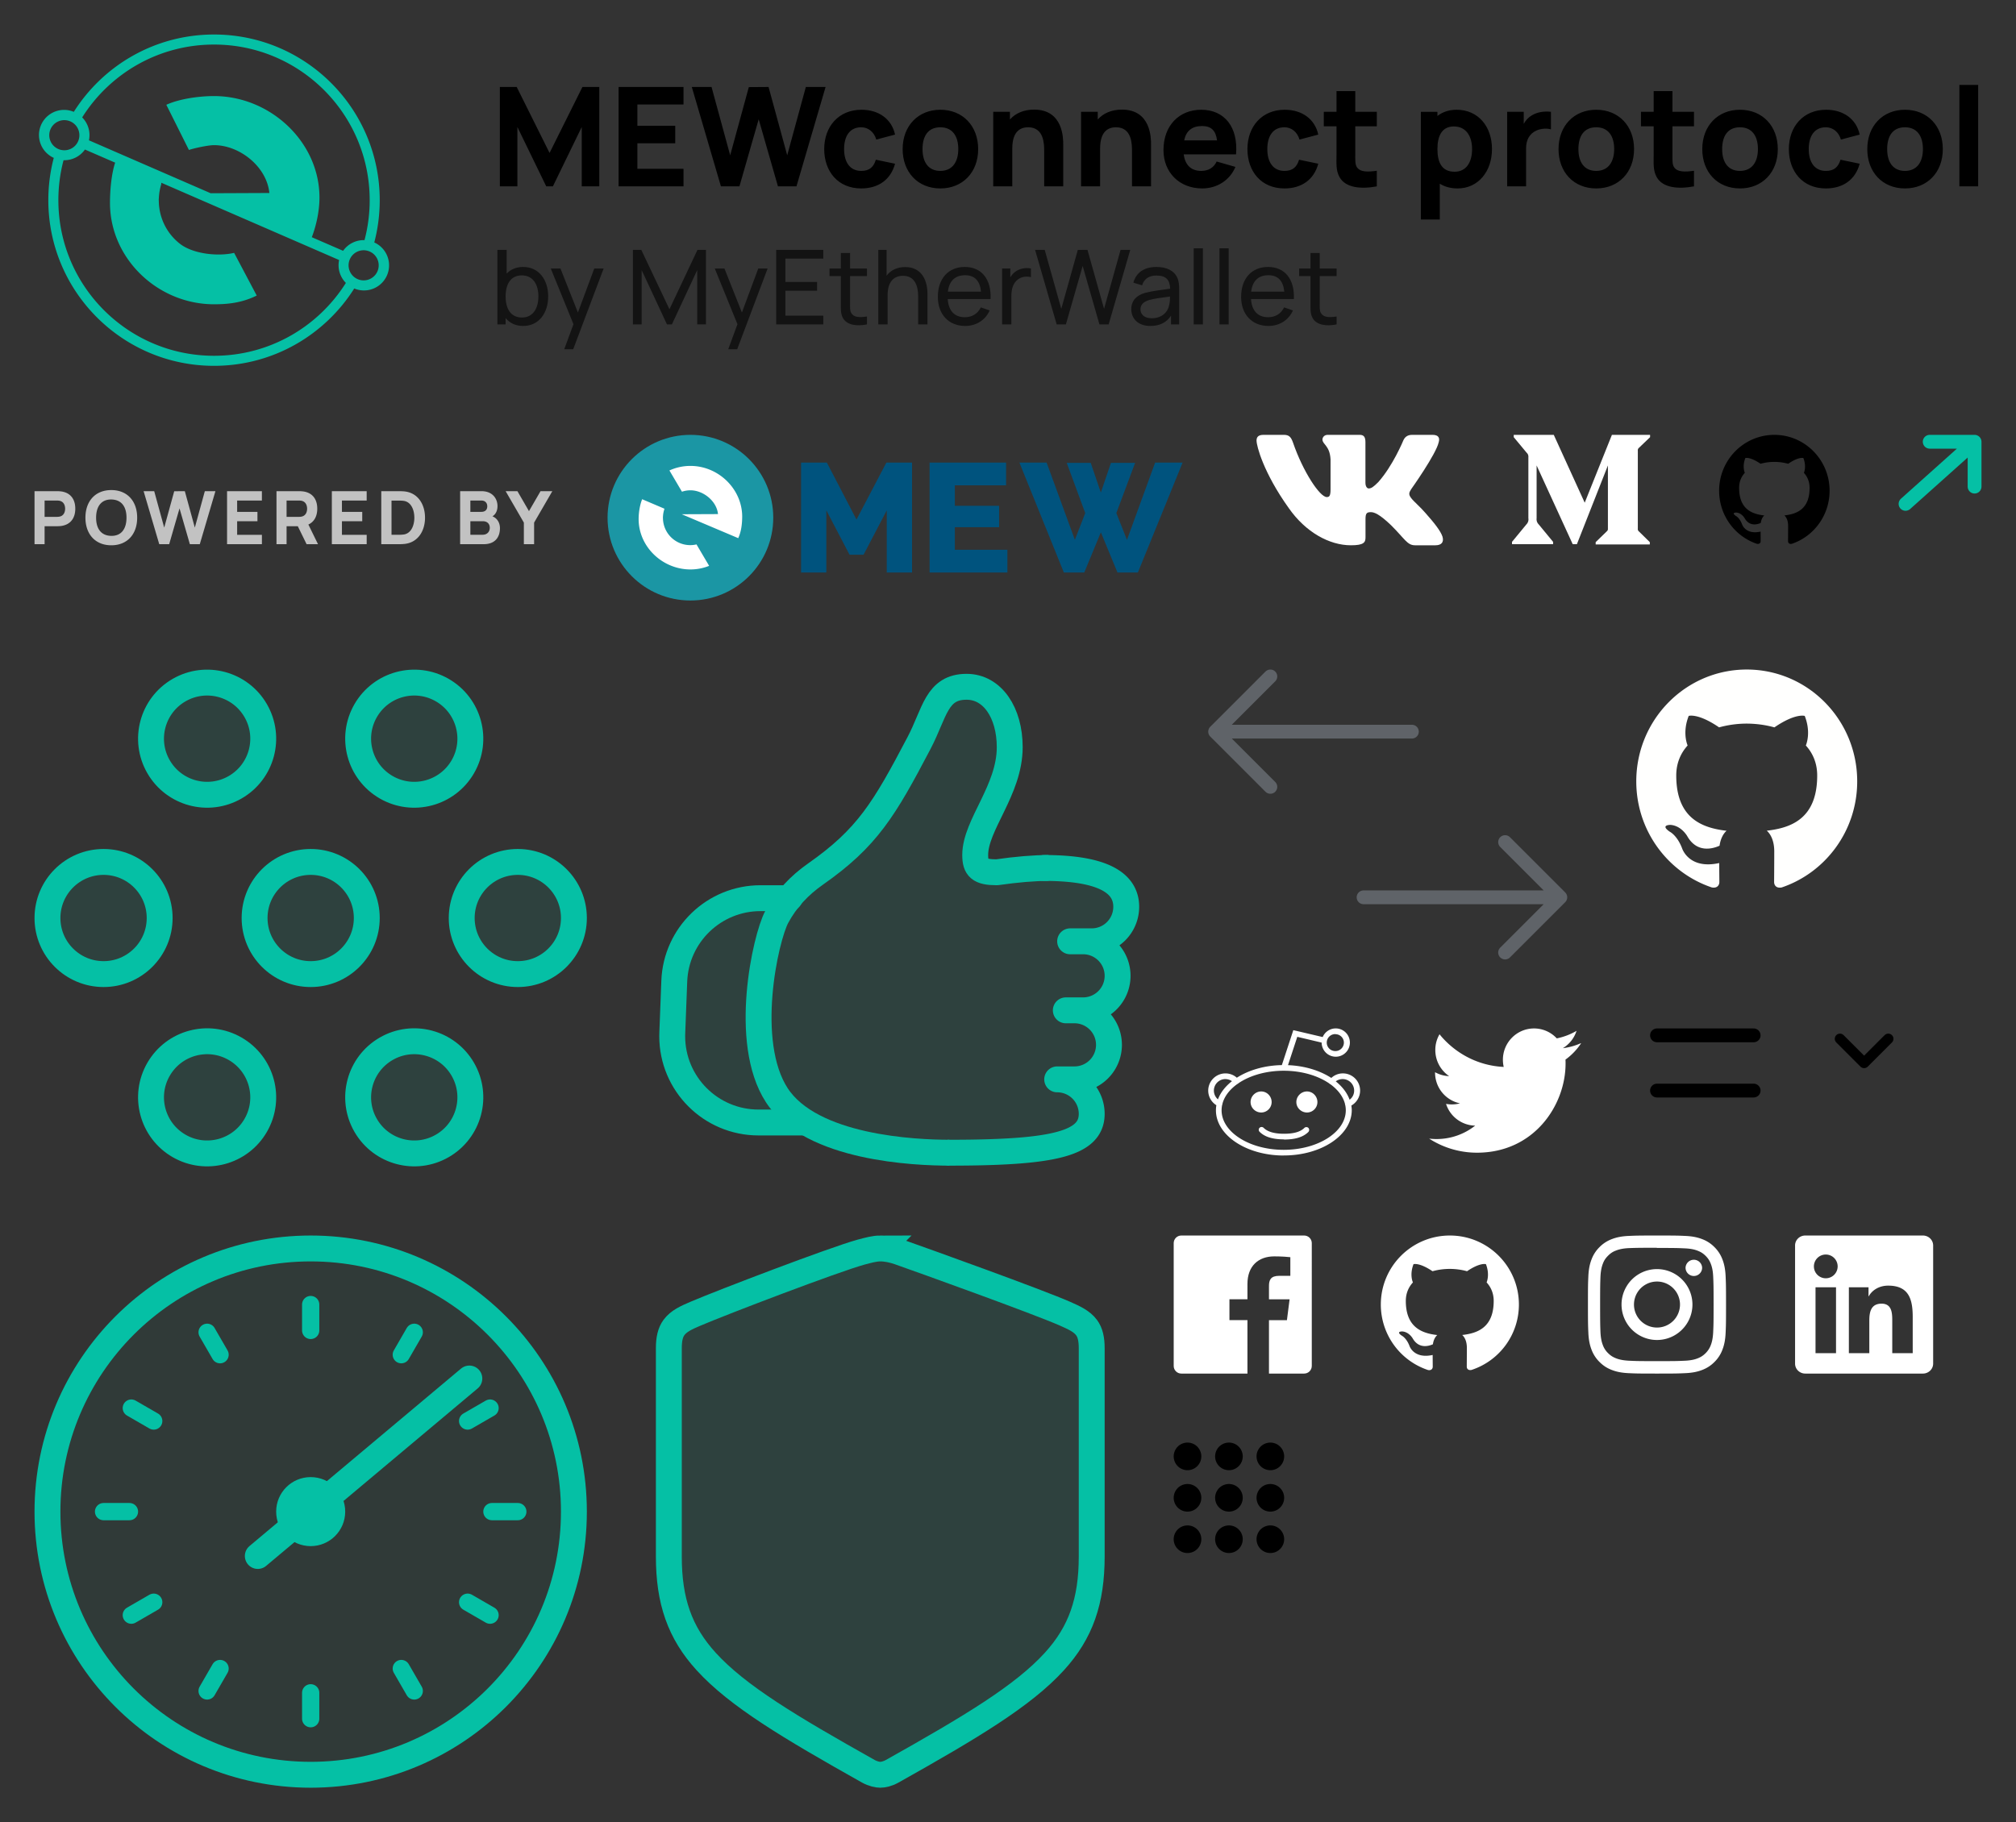 <?xml version="1.0" encoding="UTF-8"?><svg width="292" height="264" viewBox="0 0 292 264" xmlns="http://www.w3.org/2000/svg" xmlns:xlink="http://www.w3.org/1999/xlink"><rect x="0" y="0" width="292" height="264" fill="#333333" stroke="none"/><svg width="22" height="21" viewBox="-5 -5 22 21" id="svg--arrow-button-green" x="270" y="58" xmlns="http://www.w3.org/2000/svg"><g fill="none" fill-rule="evenodd"><path d="M-5-4h20v20H-5z"/><path stroke="#05C0A5" stroke-width="2" stroke-linecap="round" stroke-linejoin="round" d="M4.5 1H11v6.5M10.5 1.5L1 10"/></g></svg><svg width="20" height="16" viewBox="-5 -5 20 16" id="svg--arrow-min-down" x="260" y="144" xmlns="http://www.w3.org/2000/svg"><g fill="none" fill-rule="evenodd"><path d="M-5-7h20v20H-5z"/><path stroke="#000" stroke-width="1.5" stroke-linecap="round" stroke-linejoin="round" d="M8.5 1.5L5 5 1.5 1.5"/></g></svg><svg width="90" height="82" viewBox="-5 -5 90 82" id="svg--decentralized" y="92" xmlns="http://www.w3.org/2000/svg"><g stroke-width="3.75" transform="translate(0 -4)" fill="#05C0A5" stroke="#05C0A5" fill-rule="evenodd" fill-opacity=".099"><circle cx="40" cy="40" r="8.125"/><g transform="translate(0 30)"><circle cx="10" cy="10" r="8.125"/><circle cx="70" cy="10" r="8.125"/></g><g transform="rotate(60 14.02 25)"><circle cx="10" cy="10" r="8.125"/><circle cx="70" cy="10" r="8.125"/></g><g transform="rotate(120 31.34 25)"><circle cx="10" cy="10" r="8.125"/><circle cx="70" cy="10" r="8.125"/></g></g></svg><svg width="30" height="30" viewBox="-5 -5 30 30" id="svg--facebook" x="165" y="174" xmlns="http://www.w3.org/2000/svg"><path d="M18.897 0H1.103C.494 0 0 .494 0 1.103v17.794C0 19.507.494 20 1.103 20h9.579v-7.745H8.074V9.237h2.608V7.009c0-2.582 1.578-3.987 3.882-3.987 1.104 0 2.053.08 2.33.117v2.7h-1.6c-1.25 0-1.494.601-1.494 1.476V9.24h2.987l-.388 3.025H13.8V20h5.096c.61 0 1.104-.493 1.104-1.103V1.103C20 .494 19.507 0 18.897 0z" fill="#FFF" fill-rule="evenodd"/></svg><svg width="30" height="30" viewBox="-5 -5 30 30" id="svg--github" x="195" y="174" xmlns="http://www.w3.org/2000/svg"><path d="M10 0C4.475 0 0 4.478 0 10a9.998 9.998 0 006.838 9.488c.5.094.683-.215.683-.481 0-.238-.008-.867-.013-1.7-2.781.603-3.368-1.342-3.368-1.342-.455-1.154-1.113-1.463-1.113-1.463-.905-.62.071-.607.071-.607 1.004.07 1.531 1.03 1.531 1.03.892 1.53 2.341 1.087 2.913.832.09-.647.347-1.088.633-1.338-2.221-.25-4.555-1.11-4.555-4.942 0-1.091.388-1.983 1.029-2.683-.112-.252-.45-1.269.088-2.646 0 0 .837-.269 2.75 1.025.8-.223 1.65-.333 2.5-.338.85.005 1.7.115 2.5.338 1.9-1.294 2.737-1.026 2.737-1.026.538 1.378.2 2.395.1 2.647.638.7 1.025 1.592 1.025 2.683 0 3.842-2.337 4.688-4.562 4.934.35.3.675.913.675 1.85 0 1.338-.013 2.413-.013 2.738 0 .263.175.575.688.475A9.965 9.965 0 0020 10c0-5.522-4.477-10-10-10z" fill="#FFF" fill-rule="evenodd"/></svg><svg width="42" height="42" viewBox="-5 -5 42 42" id="svg--github-middle-white" x="232" y="92" xmlns="http://www.w3.org/2000/svg"><path d="M15.999 0C7.164 0 0 7.253 0 16.2c0 7.158 4.584 13.23 10.942 15.371.8.15 1.092-.35 1.092-.78 0-.385-.013-1.404-.021-2.755-4.45.978-5.39-2.172-5.39-2.172-.728-1.872-1.777-2.37-1.777-2.37-1.452-1.004.11-.985.11-.985 1.606.115 2.451 1.67 2.451 1.67 1.427 2.476 3.745 1.76 4.657 1.346.145-1.046.559-1.76 1.015-2.165-3.552-.409-7.288-1.8-7.288-8.007 0-1.768.624-3.215 1.647-4.347-.165-.41-.714-2.058.158-4.287 0 0 1.342-.436 4.399 1.66A15.148 15.148 0 0116 7.835c1.36.007 2.728.186 4.006.546 3.055-2.097 4.395-1.661 4.395-1.661.874 2.23.325 3.877.16 4.287 1.026 1.132 1.645 2.579 1.645 4.347 0 6.224-3.741 7.593-7.305 7.994.574.5 1.085 1.489 1.085 3 0 2.165-.02 3.913-.02 4.444 0 .433.29.937 1.1.78C27.42 29.422 32 23.355 32 16.2 32 7.252 24.836 0 15.999 0" fill="#FFFFFE" fill-rule="evenodd"/></svg><svg width="26" height="26" viewBox="-5 -5 26 26" id="svg--github-min-black" x="244" y="58" xmlns="http://www.w3.org/2000/svg"><path d="M8 0C3.581 0 0 3.626 0 8.1c0 3.579 2.292 6.615 5.471 7.686.4.074.546-.176.546-.39 0-.193-.007-.702-.01-1.378-2.226.49-2.695-1.086-2.695-1.086-.364-.936-.889-1.185-.889-1.185-.726-.502.055-.492.055-.492.803.057 1.225.835 1.225.835.714 1.237 1.873.88 2.329.672.073-.523.28-.88.508-1.082-1.777-.205-3.644-.9-3.644-4.003 0-.885.311-1.608.823-2.174-.082-.205-.357-1.029.079-2.144 0 0 .671-.217 2.2.83A7.574 7.574 0 018 3.918c.68.003 1.364.093 2.003.273 1.527-1.048 2.198-.83 2.198-.83.436 1.114.162 1.938.08 2.143.513.566.822 1.29.822 2.174 0 3.111-1.87 3.796-3.652 3.996.286.25.542.745.542 1.5 0 1.083-.01 1.957-.01 2.222 0 .217.145.47.55.39C13.71 14.712 16 11.678 16 8.1 16 3.626 12.418 0 8 0" fill="#000" fill-rule="evenodd"/></svg><svg width="80" height="82" viewBox="-5 -5 80 82" id="svg--improve" x="90" y="92" xmlns="http://www.w3.org/2000/svg"><g fill="none" fill-rule="evenodd"><path d="M0 0h80v80H0z"/><path d="M58.125 69.375l-22.695-.001c-4.069-.017-10.217-.278-14.918-4.27-.52-.441-4.578.677-8.012-.104-3.813-.867-7.03-3.648-7.5-4.375C.004 52.908 3.75 40 7.5 36.25c.525-.525 10.749-1.696 11.175-2.289 1.211-1.687 2.705-3.108 4.44-4.323 7.04-4.934 9.63-8.86 14.09-17.27l.92-1.743C40.404 6.282 40.095 2.5 45 2.5c2.986 0 6.746 8.56 5.625 11.25-2.083 5-2.292 5.417-4.375 13.75-.539 1.616.316 1.84 1.763 1.87l.737.005h14.375a5 5 0 015 5c0 1.009-.799 3.045-2.396 6.107-.592 1.135.707 4.976-.104 6.393-.582 1.016-2.249 1.85-5 2.5a5 5 0 014.994 4.75l.006.25a5 5 0 01-4.75 4.994l-.25.006h-4.063l.104 1.111 1.459-1.111a5 5 0 014.994 4.75l.006.25a5 5 0 01-5 5z" fill-opacity=".1" fill="#05C0A5"/><path d="M21.25 65.625h-6.385c-6.904 0-12.5-5.596-12.5-12.5 0-.16.003-.32.01-.48l.288-7.5c.258-6.712 5.774-12.02 12.49-12.02h4.222" stroke="#05C0A5" stroke-width="3.75" stroke-linecap="round"/><path d="M42.5 70c-4.9 0-20-.625-24.996-8.342-4.995-7.717-1.634-22.76 0-25.816 1.361-2.544 3.267-4.562 5.61-6.204 7.511-5.263 9.956-9.38 15.011-19.013C40.404 6.282 40.625 2.5 45 2.5c3.75 0 6.25 3.75 6.25 8.75 0 6.25-5 11.25-5 15.625 0 1.875.625 2.5 3.125 2.5 2.917-.417 5.417-.625 7.5-.625" stroke="#05C0A5" stroke-width="3.75" stroke-linejoin="round"/><path d="M60 39.375h3.125a5 5 0 005-5c0-3.75-3.958-5.625-11.875-5.625M59.375 49.375h2.5a5 5 0 000-10M58.125 59.375h2.5a5 5 0 000-10M42.5 70c15 0 20.625-1.25 20.625-5.625a5 5 0 00-5-5" stroke="#05C0A5" stroke-width="3.75" stroke-linecap="round" stroke-linejoin="round"/></g></svg><svg width="30" height="30" viewBox="-5 -5 30 30" id="svg--instagram" x="225" y="174" xmlns="http://www.w3.org/2000/svg"><path d="M10 0C7.283 0 6.944.013 5.877.06 4.813.11 4.087.278 3.45.525a4.898 4.898 0 00-1.772 1.153A4.88 4.88 0 00.525 3.45C.278 4.088.109 4.812.06 5.878.01 6.944 0 7.283 0 10c0 2.717.013 3.056.06 4.123.05 1.064.218 1.79.465 2.427a4.905 4.905 0 001.153 1.772c.556.555 1.114.899 1.772 1.153.638.247 1.363.416 2.427.465 1.067.05 1.406.06 4.123.06 2.717 0 3.056-.012 4.123-.06 1.064-.05 1.79-.218 2.427-.465a4.915 4.915 0 001.772-1.153 4.88 4.88 0 001.153-1.772c.247-.638.416-1.363.465-2.428.05-1.066.06-1.405.06-4.122 0-2.717-.013-3.056-.06-4.122-.05-1.065-.218-1.791-.465-2.428a4.907 4.907 0 00-1.153-1.772A4.876 4.876 0 0016.55.525C15.913.278 15.187.109 14.123.06 13.056.01 12.717 0 10 0zm0 1.8c2.669 0 2.988.013 4.042.06.975.045 1.504.207 1.856.345.468.18.8.397 1.151.747.349.35.566.682.747 1.15.136.352.3.881.344 1.856.048 1.055.058 1.372.058 4.042s-.012 2.988-.061 4.042c-.051.975-.214 1.504-.351 1.856a3.18 3.18 0 01-.749 1.151c-.349.35-.687.566-1.15.747-.35.137-.888.3-1.863.344-1.061.047-1.374.058-4.049.058-2.676 0-2.988-.012-4.05-.061-.975-.051-1.513-.214-1.862-.351-.475-.187-.8-.4-1.15-.75a3.037 3.037 0 01-.75-1.15c-.137-.35-.299-.887-.35-1.862-.037-1.05-.05-1.374-.05-4.036 0-2.664.013-2.989.05-4.051.051-.975.213-1.512.35-1.862.175-.475.4-.8.75-1.15.35-.35.675-.575 1.15-.75.35-.137.875-.3 1.85-.35 1.063-.037 1.375-.05 4.05-.05L10 1.8zm0 3.065a5.135 5.135 0 100 10.27 5.135 5.135 0 000-10.27zm0 8.468A3.332 3.332 0 016.667 10a3.332 3.332 0 116.666 0A3.332 3.332 0 0110 13.333zm6.538-8.67a1.2 1.2 0 01-2.4 0 1.201 1.201 0 012.4 0z" fill="#FFF" fill-rule="evenodd"/></svg><svg width="90" height="90" viewBox="-5 -5 90 90" id="svg--integrate-in-minutes" y="174" xmlns="http://www.w3.org/2000/svg"><g fill="none" fill-rule="evenodd"><circle stroke="#05C0A5" stroke-width="3.75" fill-opacity=".053" fill="#05C0A5" cx="40" cy="40" r="38.125"/><circle fill="#05C0A5" cx="40" cy="40" r="5"/><path d="M62.981 20.716L32.34 46.428" stroke="#05C0A5" stroke-linecap="round" stroke-linejoin="round" stroke-width="3.75"/><g stroke="#05C0A5" stroke-linecap="round" stroke-linejoin="round" stroke-width="2.5"><path d="M40 10v3.75M40 66.25V70M55 14.02l-1.875 3.247M26.875 62.733L25 65.981M65.98 25l-3.247 1.875M17.266 53.125L14.02 55M70 40h-3.75M13.75 40H10M55 65.981l-1.875-3.248M26.875 17.267L25 14.02M65.98 55l-3.247-1.875M17.266 26.875L14.02 25"/></g></g></svg><svg width="30" height="30" viewBox="-5 -5 30 30" id="svg--linkedin" x="255" y="174" xmlns="http://www.w3.org/2000/svg"><path d="M17.039 17.043h-2.962v-4.64c0-1.107-.022-2.531-1.543-2.531-1.544 0-1.78 1.204-1.78 2.449v4.722H7.793V7.5h2.845v1.3h.038c.397-.75 1.364-1.54 2.808-1.54 3.001 0 3.556 1.974 3.556 4.545v5.238h-.001zM4.447 6.194a1.718 1.718 0 01-1.719-1.72 1.72 1.72 0 111.719 1.72zm1.485 10.85H2.963V7.5h2.969v9.543zM18.521 0H1.476C.66 0 0 .645 0 1.44v17.12C0 19.355.66 20 1.476 20h17.042c.815 0 1.482-.644 1.482-1.44V1.44C20 .646 19.333 0 18.518 0h.003z" fill="#FFF" fill-rule="evenodd"/></svg><svg width="292" height="58" viewBox="-5 -5 292 58" id="svg--logo" xmlns="http://www.w3.org/2000/svg"><g fill="none" fill-rule="evenodd"><path d="M2-10h288v68H2z"/><g fill="#000" fill-rule="nonzero"><path d="M69.94 22v-8.6l4.18 8.6h.96l4.18-8.6V22h2.54V7.6h-2.44l-4.76 9.56-4.76-9.56H67.4V22h2.54zM94 22v-2.54h-6.68v-3.7h5.48v-2.54h-5.48v-3.08H94V7.6h-9.4V22H94zm8.1 0l2.79-9.72 2.79 9.72h2.68l4.22-14.4h-2.86l-2.7 9.9-2.7-9.9-2.86.02-2.7 9.88-2.7-9.9H95.2L99.42 22h2.68zm17.64.3c2.5 0 4.28-1.28 4.9-3.58l-2.78-.58c-.32 1.04-.9 1.62-2.12 1.62-1.64 0-2.48-1.28-2.48-3.16 0-1.8.76-3.16 2.48-3.16 1 0 1.86.66 2.18 1.78l2.72-.72c-.48-2.22-2.32-3.6-4.86-3.6-3.3 0-5.4 2.42-5.4 5.7 0 3.24 2 5.7 5.36 5.7zm11.46 0c3.24 0 5.48-2.34 5.48-5.7 0-3.34-2.22-5.7-5.48-5.7-3.2 0-5.46 2.32-5.46 5.7 0 3.34 2.2 5.7 5.46 5.7zm0-2.54c-1.7 0-2.58-1.22-2.58-3.16 0-1.88.8-3.16 2.58-3.16 1.72 0 2.6 1.24 2.6 3.16 0 1.86-.86 3.16-2.6 3.16zM141.62 22v-5.48c0-2.68 1.36-3.08 2.3-3.08 2.32 0 2.32 2.48 2.32 3.46V22H149v-6.06c0-.9 0-5.06-4.22-5.06-1.55 0-2.72.56-3.5 1.43V11.2h-2.42V22h2.76zm12.72 0v-5.48c0-2.68 1.36-3.08 2.3-3.08 2.32 0 2.32 2.48 2.32 3.46V22h2.76v-6.06c0-.9 0-5.06-4.22-5.06-1.55 0-2.72.56-3.5 1.43V11.2h-2.42V22h2.76zm14.8.3c2.08 0 3.98-1.14 4.8-3.12l-2.72-.78c-.4.88-1.18 1.36-2.24 1.36-1.47 0-2.33-.86-2.53-2.4h7.58c.33-3.92-1.65-6.46-5.05-6.46-3.2 0-5.46 2.3-5.46 5.84 0 3.24 2.3 5.56 5.62 5.56zm2.14-6.96h-4.76c.28-1.37 1.12-2.08 2.58-2.08 1.31 0 1.99.62 2.18 2.08zm9.76 6.96c2.5 0 4.28-1.28 4.9-3.58l-2.78-.58c-.32 1.04-.9 1.62-2.12 1.62-1.64 0-2.48-1.28-2.48-3.16 0-1.8.76-3.16 2.48-3.16 1 0 1.86.66 2.18 1.78l2.72-.72c-.48-2.22-2.32-3.6-4.86-3.6-3.3 0-5.4 2.42-5.4 5.7 0 3.24 2 5.7 5.36 5.7zm13.38-.3v-2.26c-1.28.18-2.42.22-2.9-.54-.26-.4-.22-1.1-.22-1.94V13.3h3.12v-2.1h-3.12v-3h-2.72v3h-1.84v2.1h1.84v4.12c0 1.3-.1 2.26.44 3.24.88 1.58 3.16 1.76 5.4 1.34zm9.12 4.8v-5.19c.7.44 1.56.69 2.58.69 2.98 0 4.98-2.46 4.98-5.7 0-3.3-2.02-5.7-5.12-5.7-1.12 0-2.05.33-2.78.9v-.6h-2.4v15.6h2.74zm2.14-6.92c-1.82 0-2.48-1.32-2.48-3.28 0-1.96.68-3.28 2.38-3.28 1.82 0 2.64 1.48 2.64 3.28 0 1.82-.78 3.28-2.54 3.28zM216.04 22v-5.52c0-1.24.52-2.12 1.48-2.56.64-.3 1.52-.36 2.12-.18V11.2c-.98-.12-2 .04-2.78.52-.5.29-.88.72-1.16 1.22V11.2h-2.4V22h2.74zm10.16.3c3.24 0 5.48-2.34 5.48-5.7 0-3.34-2.22-5.7-5.48-5.7-3.2 0-5.46 2.32-5.46 5.7 0 3.34 2.2 5.7 5.46 5.7zm0-2.54c-1.7 0-2.58-1.22-2.58-3.16 0-1.88.8-3.16 2.58-3.16 1.72 0 2.6 1.24 2.6 3.16 0 1.86-.86 3.16-2.6 3.16zM240.36 22v-2.26c-1.28.18-2.42.22-2.9-.54-.26-.4-.22-1.1-.22-1.94V13.3h3.12v-2.1h-3.12v-3h-2.72v3h-1.84v2.1h1.84v4.12c0 1.3-.1 2.26.44 3.24.88 1.58 3.16 1.76 5.4 1.34zm6.66.3c3.24 0 5.48-2.34 5.48-5.7 0-3.34-2.22-5.7-5.48-5.7-3.2 0-5.46 2.32-5.46 5.7 0 3.34 2.2 5.7 5.46 5.7zm0-2.54c-1.7 0-2.58-1.22-2.58-3.16 0-1.88.8-3.16 2.58-3.16 1.72 0 2.6 1.24 2.6 3.16 0 1.86-.86 3.16-2.6 3.16zm12.44 2.54c2.5 0 4.28-1.28 4.9-3.58l-2.78-.58c-.32 1.04-.9 1.62-2.12 1.62-1.64 0-2.48-1.28-2.48-3.16 0-1.8.76-3.16 2.48-3.16 1 0 1.86.66 2.18 1.78l2.72-.72c-.48-2.22-2.32-3.6-4.86-3.6-3.3 0-5.4 2.42-5.4 5.7 0 3.24 2 5.7 5.36 5.7zm11.46 0c3.24 0 5.48-2.34 5.48-5.7 0-3.34-2.22-5.7-5.48-5.7-3.2 0-5.46 2.32-5.46 5.7 0 3.34 2.2 5.7 5.46 5.7zm0-2.54c-1.7 0-2.58-1.22-2.58-3.16 0-1.88.8-3.16 2.58-3.16 1.72 0 2.6 1.24 2.6 3.16 0 1.86-.86 3.16-2.6 3.16zm10.6 2.24V7.3h-2.72V22h2.72z"/><path d="M70.77 42.225c2.265 0 3.63-1.853 3.63-4.283 0-2.43-1.372-4.267-3.622-4.267-1.013 0-1.815.352-2.393.96V31.2h-1.342V42h1.192v-.915c.593.712 1.44 1.14 2.535 1.14zm-.165-1.223c-1.635 0-2.37-1.282-2.37-3.06 0-1.792.75-3.045 2.333-3.045 1.65 0 2.415 1.335 2.415 3.045 0 1.725-.78 3.06-2.378 3.06zm7.418 4.598l4.41-11.7h-1.358l-2.37 6.375-2.527-6.375h-1.403l3.285 8.07-1.335 3.63h1.298zm9.915-3.6v-7.868L91.605 42h.713l3.667-7.868v7.86h1.268V31.2h-1.23l-4.058 8.602-4.08-8.602H86.67V42h1.268zm13.837 3.6l4.41-11.7h-1.357l-2.37 6.375L99.93 33.9h-1.403l3.286 8.07-1.335 3.63h1.297zm12.473-3.6v-1.268h-5.49v-3.615h4.59V35.85h-4.59v-3.383h5.49V31.2h-6.825V42h6.825zm6.322 0v-1.148c-1.11.173-1.92.128-2.28-.517-.195-.338-.165-.788-.165-1.455v-3.878h2.445V33.9h-2.445v-2.25h-1.335v2.25h-1.643v1.102h1.643v3.938c0 .84-.045 1.455.278 2.085.562 1.103 2.055 1.267 3.502.975zm2.993 0v-4.268c0-1.875.885-2.775 2.227-2.775 1.71 0 2.198 1.463 2.198 2.985V42h1.35v-4.478c0-1.537-.615-3.832-3.225-3.832-1.17 0-2.1.45-2.7 1.252V31.2h-1.2V42h1.35zm11.235.225c1.567 0 2.91-.818 3.547-2.25l-1.282-.443c-.45.923-1.26 1.425-2.325 1.425-1.493 0-2.363-.952-2.468-2.632h6.21c.12-2.88-1.305-4.65-3.742-4.65-2.355 0-3.9 1.672-3.9 4.327 0 2.535 1.567 4.223 3.96 4.223zm2.295-4.973h-4.8c.187-1.537 1.035-2.377 2.49-2.377 1.372 0 2.145.787 2.31 2.377zM141.488 42v-4.065c0-.96.195-1.913.982-2.475.563-.413 1.29-.45 1.853-.308V33.9c-.72-.158-1.673-.008-2.295.495-.27.195-.51.472-.69.787V33.9h-1.193V42h1.343zm7.897 0l2.43-8.468 2.43 8.468h1.335l3.128-10.8h-1.403l-2.392 8.542-2.4-8.542-1.403.007-2.392 8.535-2.4-8.542h-1.396L148.05 42h1.335zm12.225.225c1.35 0 2.355-.495 3-1.485V42h1.185v-5.01c0-.638-.037-1.23-.262-1.733-.465-1.057-1.568-1.582-3.03-1.582-1.83 0-2.963.862-3.345 2.28l1.267.382c.293-.99 1.08-1.417 2.063-1.417 1.402 0 1.957.615 1.995 1.905-1.2.165-2.625.337-3.638.607-1.23.36-1.987 1.103-1.987 2.378 0 1.305.937 2.415 2.752 2.415zm.203-1.118c-1.155 0-1.628-.637-1.628-1.305 0-.757.593-1.125 1.26-1.335.788-.225 1.883-.352 3.023-.502-.008.367-.023.885-.135 1.275-.195 1.005-1.08 1.867-2.52 1.867zm7.417.893V30.975h-1.335V42h1.335zm3.735 0V30.975h-1.335V42h1.335zm5.76.225c1.568 0 2.91-.818 3.548-2.25l-1.283-.443c-.45.923-1.26 1.425-2.325 1.425-1.492 0-2.362-.952-2.467-2.632h6.21c.12-2.88-1.305-4.65-3.743-4.65-2.355 0-3.9 1.672-3.9 4.327 0 2.535 1.568 4.223 3.96 4.223zm2.295-4.973h-4.8c.188-1.537 1.035-2.377 2.49-2.377 1.373 0 2.145.787 2.31 2.377zM188.595 42v-1.148c-1.11.173-1.92.128-2.28-.517-.195-.338-.165-.788-.165-1.455v-3.878h2.445V33.9h-2.445v-2.25h-1.335v2.25h-1.642v1.102h1.642v3.938c0 .84-.045 1.455.278 2.085.562 1.103 2.055 1.267 3.502.975z" opacity=".622"/></g><path d="M26 0c13.256 0 24 10.746 24 24 0 2.119-.275 4.173-.79 6.13l-.084-.04a3.636 3.636 0 01-2.817 6.705C42.059 43.527 34.552 48 26 48 12.746 48 2 37.254 2 24c0-2.119.275-4.173.79-6.13l.084.04a3.636 3.636 0 012.817-6.705C9.941 4.473 17.448 0 26 0zM4.205 18.21l-.007.026A22.58 22.58 0 003.455 24c0 12.451 10.094 22.545 22.545 22.545 8.045 0 15.107-4.214 19.097-10.556a3.642 3.642 0 01-.98-3.318L18.363 21.474c-.001.112-.004.203-.013.242a7.926 7.926 0 00-.34 1.944c-.013.13-.018.262-.014.394 0 .03.004.06.006.09a7.953 7.953 0 003.049 6.166c1.899 1.487 5.511 1.876 7.86 1.326l3.272 6.182C30 38.91 27.865 39.086 26 39.083c-8.113 0-15.07-6.577-15.07-14.692 0-1.766.196-4.155.75-5.826l-4.378-1.901a3.643 3.643 0 01-3.097 1.546zm41.47 14.345a2.182 2.182 0 104.002 1.74 2.182 2.182 0 00-4.002-1.74zM26 1.455c-8.046 0-15.107 4.214-19.097 10.556a3.64 3.64 0 01.98 3.318l17.634 7.668 8.497-.037c-.378-3.823-4.308-6.931-8.013-6.931-.84-.001-2.843.425-3.637.698l-3.273-6.545c1.92-.88 4.8-1.266 6.91-1.263 8.114 0 15.272 6.604 15.272 14.717-.002 1.883-.442 3.99-1.111 5.73l4.536 1.97a3.643 3.643 0 013.098-1.546c.488-1.847.75-3.788.75-5.79C48.545 11.548 38.451 1.455 26 1.455zM2.323 13.705a2.182 2.182 0 104.002 1.74 2.182 2.182 0 00-4.002-1.74z" fill-rule="nonzero" fill="#05C0A5"/></g></svg><svg width="30" height="26" viewBox="-5 -5 30 26" id="svg--medium" x="214" y="58" xmlns="http://www.w3.org/2000/svg"><path d="M2.372 3.24a.772.772 0 00-.253-.654L.252.336V0H6.05l4.482 9.83L14.472 0H20v.336l-1.597 1.53a.468.468 0 00-.178.449v11.25c-.028.17.04.342.178.447l1.558 1.531v.336h-7.842v-.336l1.614-1.568c.159-.158.159-.205.159-.448V4.434L9.4 15.841h-.606L3.565 4.434v7.645c-.043.322.063.645.289.878l2.1 2.55v.335H0v-.336l2.1-2.55c.225-.232.325-.558.272-.877V3.24z" fill="#FFF" fill-rule="evenodd"/></svg><svg width="26" height="20" viewBox="-5 -5 26 20" id="svg--open" x="234" y="144" xmlns="http://www.w3.org/2000/svg"><g fill="none" fill-rule="evenodd"><path d="M-8-11h32v32H-8z"/><path stroke="#000" stroke-width="2" stroke-linecap="round" d="M1 9h14M1 1h14"/></g></svg><svg width="177" height="34" viewBox="-5 -5 177 34" id="svg--poweredByMEW" y="58" xmlns="http://www.w3.org/2000/svg"><g fill-rule="nonzero" fill="none"><path d="M114.764 4.018l4.291 8.255 4.33-8.255h3.715v15.924h-3.66v-8.999l-3.36 6.424h-2.032l-3.36-6.427v9.002h-3.66V4.018h3.736zm25.959 0v3.297h-7.42v2.965h6.41v3.101h-6.41v3.267h7.61v3.294h-11.27V4.018h11.08zm5.87 0l4.093 11.188 1.502-3.874-2.68-7.272h3.476l1.463 4.3 1.463-4.3h3.502l-2.72 7.272 1.54 3.884 4.078-11.198h3.982l-6.48 15.924h-2.958l-2.403-5.82-2.403 5.82h-2.958l-6.438-15.924h3.94z" fill="#00537E"/><path d="M95 0c-6.627 0-12 5.374-12 11.998C83 18.626 88.373 24 95 24s12-5.374 12-12.002C107 5.374 101.627 0 95 0z" fill="#1B96A4"/><path d="M88.01 9.326l3.223 1.372c-.011.045-.022.105-.037.168a3.924 3.924 0 00-.17.967c-.007.075-.01.143-.007.195 0 .015.004.03.004.045a3.953 3.953 0 004.859 3.8l1.83 3.106a7.233 7.233 0 01-2.708.521c-4.041 0-7.504-3.271-7.504-7.303 0-.948.18-2.042.51-2.87zM95.008 4.5c4.04 0 7.492 3.331 7.492 7.363-.008 1.09-.146 2.177-.574 3.103l-8.18-3.463 5.25-.022c-.188-1.9-2.146-3.447-3.988-3.447a3.72 3.72 0 00-1.231.206L91.96 5.16a7.312 7.312 0 013.047-.66z" fill="#FFF"/><path d="M1.46 15.84v-2.603h1.804c.14 0 .44-.01.644-.042 1.374-.214 1.996-1.206 1.996-2.496 0-1.291-.612-2.283-1.996-2.496a4.879 4.879 0 00-.644-.043H0v7.68h1.46zm1.74-3.957H1.46V9.515H3.2c.15 0 .343.01.493.053.59.16.74.715.74 1.13 0 .417-.15.971-.74 1.131-.15.043-.344.054-.494.054zM11.12 16c2.32 0 3.748-1.61 3.748-4 0-2.39-1.428-4-3.747-4s-3.747 1.61-3.747 4c0 2.39 1.428 4 3.747 4zm0-1.365C9.65 14.613 8.92 13.6 8.92 12c0-1.6.73-2.656 2.2-2.635 1.472.022 2.202 1.035 2.202 2.635 0 1.6-.73 2.656-2.201 2.635zm8.384 1.205l1.498-5.184L22.5 15.84h1.438l2.265-7.68h-1.535l-1.45 5.28-1.448-5.28-1.536.01-1.449 5.27-1.45-5.28h-1.534l2.265 7.68h1.438zm13.43 0v-1.355h-3.586v-1.973h2.941v-1.355h-2.941V9.515h3.585V8.16h-5.045v7.68h5.045zm3.573 0v-2.603h1.627l1.272 2.603h1.653l-1.395-2.848c.88-.4 1.288-1.248 1.288-2.293 0-1.291-.612-2.283-1.997-2.496a4.879 4.879 0 00-.644-.043h-3.264v7.68h1.46zm1.74-3.957h-1.74V9.515h1.74c.15 0 .343.01.493.053.59.16.741.715.741 1.13 0 .417-.15.971-.74 1.131-.151.043-.344.054-.494.054zm9.864 3.957v-1.355h-3.585v-1.973h2.941v-1.355h-2.941V9.515h3.585V8.16h-5.045v7.68h5.045zm5.539-.043c1.868-.224 2.91-1.845 2.91-3.797 0-1.952-1.042-3.573-2.91-3.797-.354-.043-.805-.043-.923-.043h-2.502v7.68h2.625a7.87 7.87 0 00.8-.043zm-.813-1.323h-1.13V9.526h1.02c.193 0 .569 0 .837.054.977.192 1.45 1.269 1.45 2.421 0 1.099-.44 2.219-1.45 2.421a4.248 4.248 0 01-.727.053zm12.234 1.366c1.578 0 2.34-.95 2.34-2.325 0-.736-.36-1.414-1.084-1.712.456-.278.73-.79.73-1.488 0-1.014-.666-2.155-2.32-2.155h-3.09v7.68h3.424zm-.355-4.683h-1.588V9.515h1.588c.559 0 .86.362.86.832 0 .565-.366.81-.86.81zm.204 3.318h-1.792v-1.963h1.792c.677 0 1.02.405 1.02.95 0 .618-.43 1.013-1.02 1.013zm7.44 1.365v-3.125L75 8.16h-1.707l-1.675 2.89-1.674-2.89h-1.707l2.64 4.555v3.125h1.482z" fill="#FFF" opacity=".7"/></g></svg><svg width="32" height="29" viewBox="-5 -5 32 29" id="svg--reddit" x="170" y="144" xmlns="http://www.w3.org/2000/svg"><path d="M2.02 11.081a3.655 3.655 0 00-.083.777c0 3.155 4.035 5.727 8.996 5.727 4.959 0 8.994-2.57 8.994-5.728 0-.25-.027-.5-.076-.741l-.013-.03a.403.403 0 01-.027-.15c-.277-1.078-1.024-2.055-2.104-2.845a.384.384 0 01-.116-.064c-.024-.018-.041-.039-.061-.059-1.643-1.13-3.993-1.84-6.596-1.84-2.581 0-4.908.695-6.551 1.806a.358.358 0 01-.164.114c-1.105.79-1.872 1.775-2.158 2.863a.417.417 0 01-.033.156l-.008.014zm8.958 4.988c-1.644 0-2.802-.357-3.54-1.098a.411.411 0 010-.579.43.43 0 01.582 0c.577.577 1.544.864 2.958.864 1.414 0 2.375-.275 2.951-.851a.425.425 0 01.577 0 .442.442 0 010 .591c-.742.74-1.893 1.098-3.54 1.098l.012-.026zM7.673 9.127c-.838 0-1.537.701-1.537 1.537 0 .834.699 1.513 1.537 1.513s1.513-.679 1.513-1.513c0-.836-.677-1.537-1.513-1.537zm6.63 0c-.838 0-1.538.701-1.538 1.537 0 .834.7 1.513 1.538 1.513.838 0 1.513-.679 1.513-1.513 0-.836-.677-1.537-1.513-1.537zm4.169-1.462c.95.763 1.65 1.669 2.006 2.662.413-.308.659-.792.659-1.329a1.667 1.667 0 00-2.665-1.331v-.002zm-15.987-.33a1.668 1.668 0 00-1.075 2.94c.367-.989 1.074-1.881 2.028-2.636a1.667 1.667 0 00-.952-.301v-.002h-.001zm8.449 11.073c-5.414 0-9.817-2.938-9.817-6.547 0-.252.021-.498.063-.741A2.496 2.496 0 010 8.999a2.498 2.498 0 012.498-2.487c.618 0 1.194.225 1.647.625 1.701-1.092 3.994-1.78 6.519-1.826L12.325.247l.37.088.015.001 3.871.91a2.05 2.05 0 013.938.801 2.05 2.05 0 01-2.045 2.049A2.05 2.05 0 0116.43 2.05l-3.53-.836-1.345 4.104c2.429.096 4.626.783 6.273 1.853a2.442 2.442 0 011.681-.66A2.49 2.49 0 0122 8.999c0 .904-.495 1.728-1.263 2.168.026.233.054.452.054.686-.014 3.61-4.405 6.547-9.826 6.547l-.031.009zM18.431.82a1.228 1.228 0 100 2.455c.671 0 1.219-.55 1.219-1.223 0-.672-.548-1.22-1.235-1.22l.016-.012z" fill="#FFF" fill-rule="evenodd"/></svg><svg width="75" height="90" viewBox="-5 -5 75 90" id="svg--secure" x="90" y="174" xmlns="http://www.w3.org/2000/svg"><g fill="none" fill-rule="evenodd"><path d="M0 0h80v80H0z"/><path d="M32.5 1.875c-.841 0-1.71.25-2.794.533C25.762 3.5 9.647 9.655 5.703 11.342c-1.302.556-2.398 1.054-3.08 1.977-.525.71-.748 1.667-.748 3.012v30.156c0 6.45 1.57 11.018 5.406 15.228 4.553 4.998 12.094 9.502 23.482 15.899.703.39 1.347.511 1.737.511.39 0 1.034-.12 1.744-.515 11.381-6.393 18.922-10.897 23.475-15.895 3.836-4.21 5.406-8.777 5.406-15.228V16.331c0-1.335-.22-2.28-.738-2.982-.688-.93-1.796-1.432-3.113-2.017-3.95-1.739-20.089-7.548-24.083-8.955-.844-.287-1.766-.502-2.691-.502z" stroke="#05C0A5" stroke-width="3.75" fill-opacity=".1" fill="#05C0A5"/></g></svg><svg width="62" height="52" viewBox="-5 -5 62 52" id="svg--switch" x="170" y="92" xmlns="http://www.w3.org/2000/svg"><g fill="none" fill-rule="evenodd"><path d="M-10-15h72v72h-72z"/><g stroke="#5F6368" stroke-linecap="round" stroke-linejoin="round" stroke-width="2"><path d="M29.5 9H2M9 1L1 9l8 8"/></g><g stroke="#5F6368" stroke-linecap="round" stroke-linejoin="round" stroke-width="2"><path d="M22.5 33H49M43 25l8 8-8 8"/></g></g></svg><svg width="26" height="26" viewBox="-5 -5 26 26" id="svg--tools" x="165" y="204" xmlns="http://www.w3.org/2000/svg"><g fill="none" fill-rule="evenodd"><path d="M-2-2h20v20H-2z"/><path d="M2 12a2 2 0 110 4 2 2 0 010-4zm6 0a2 2 0 110 4 2 2 0 010-4zm6 0a2 2 0 110 4 2 2 0 010-4zM2 6a2 2 0 110 4 2 2 0 010-4zm6 0a2 2 0 110 4 2 2 0 010-4zm6 0a2 2 0 110 4 2 2 0 010-4zM2 0a2 2 0 110 4 2 2 0 010-4zm6 0a2 2 0 110 4 2 2 0 010-4zm6 0a2 2 0 110 4 2 2 0 010-4z" fill="#000"/></g></svg><svg width="32" height="28" viewBox="-5 -5 32 28" id="svg--twitter" x="202" y="144" xmlns="http://www.w3.org/2000/svg"><path d="M21.957 2.144a9.12 9.12 0 01-2.59.715A4.57 4.57 0 0021.35.346a9.278 9.278 0 01-2.866 1.093A4.477 4.477 0 0015.192 0c-2.49 0-4.51 2.033-4.51 4.537 0 .36.042.706.117 1.037-3.75-.178-7.072-1.99-9.296-4.73a4.472 4.472 0 00-.61 2.284c0 1.578.797 2.965 2.005 3.78a4.473 4.473 0 01-2.042-.569v.057c0 2.2 1.552 4.036 3.617 4.454a4.547 4.547 0 01-2.027.078 4.529 4.529 0 004.22 3.153 9.007 9.007 0 01-5.594 1.942A9.51 9.51 0 010 15.962 12.767 12.767 0 006.927 18c8.3 0 12.832-6.917 12.832-12.906 0-.192 0-.387-.014-.58A9.141 9.141 0 0022 2.161l-.043-.018z" fill="#FFF" fill-rule="evenodd"/></svg><svg width="37" height="26" viewBox="-5 -5 37 26" id="svg--vk" x="177" y="58" xmlns="http://www.w3.org/2000/svg"><path d="M26.38 1.083C26.568.46 26.38 0 25.487 0h-2.954c-.75 0-1.097.396-1.285.834 0 0-1.502 3.653-3.63 6.026-.688.687-1.001.906-1.377.906-.187 0-.47-.219-.47-.843v-5.84c0-.749-.207-1.083-.833-1.083h-4.642c-.47 0-.751.348-.751.677 0 .71 1.063.875 1.173 2.873v4.34c0 .952-.172 1.125-.548 1.125-1.001 0-3.437-3.67-4.881-7.87C5.005.33 4.72 0 3.967 0H1.013C.169 0 0 .396 0 .834c0 .78 1.001 4.652 4.663 9.773C7.103 14.104 10.543 16 13.672 16c1.878 0 2.11-.421 2.11-1.146V12.21c0-.843.178-1.01.772-1.01.438 0 1.19.218 2.942 1.904C21.499 15.103 21.829 16 22.956 16h2.953c.844 0 1.266-.421 1.023-1.252-.267-.828-1.223-2.03-2.492-3.454-.688-.812-1.72-1.686-2.034-2.123-.438-.562-.313-.812 0-1.312 0 0 3.599-5.058 3.974-6.776z" fill="#FFF" fill-rule="evenodd"/></svg></svg>